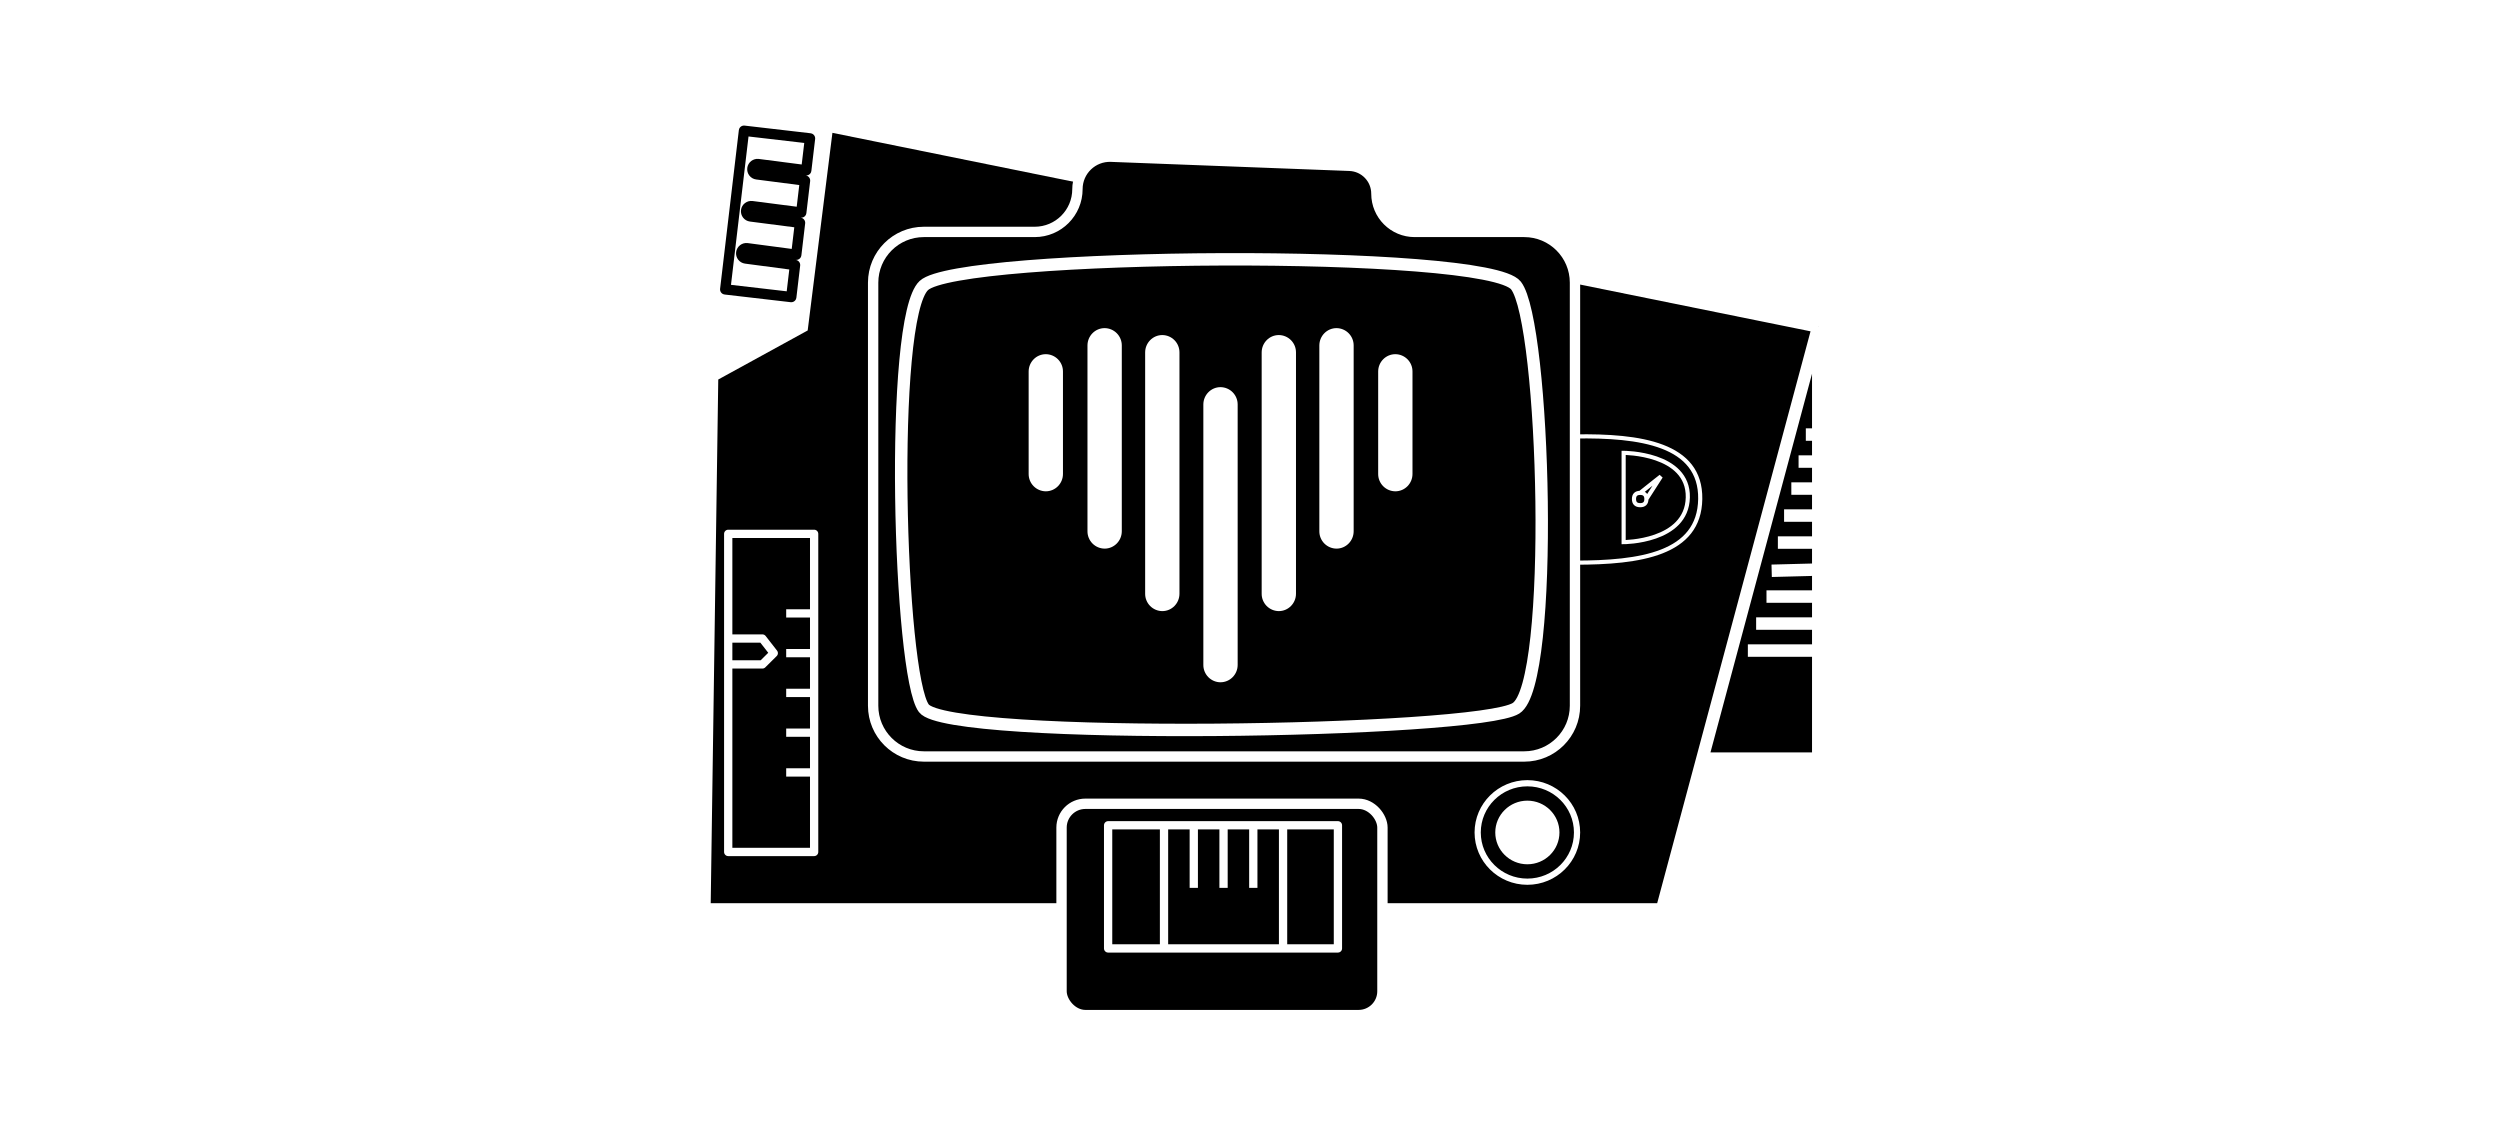 <svg width="960" height="440" viewBox="0 0 960 440" fill="none" xmlns="http://www.w3.org/2000/svg">
<path d="M158 118.696C357.907 150.526 603.202 142.734 706.552 167.56C706.552 167.56 795.195 184.898 834.946 167.56C874.696 150.221 894.01 131.287 898.546 142.734C902.918 153.767 871.118 172.42 856.013 178.593C874.298 178.593 938.296 146.753 938.296 167.56C938.296 188.366 851.243 205.784 851.243 205.784C851.243 205.784 936.706 198.691 951.811 215.241C966.719 231.576 838.523 231.792 838.523 231.792C838.523 231.792 921.203 253.465 927.563 271.986C933.935 290.541 827.791 253.465 827.791 253.465C827.791 253.465 810.18 247.554 797.58 253.465C776.523 263.344 832.561 268.44 832.561 290.983C832.561 309.855 739.336 256.561 724.043 245.19L685.087 247.554L158 290.113" stroke="white" stroke-width="3.18"/>
<path d="M288.745 79.163C287.657 79.022 286.658 79.791 286.516 80.879C286.373 81.967 287.14 82.964 288.228 83.104L307.207 85.556L305.758 97.819L286.881 95.321C285.793 95.177 284.793 95.942 284.646 97.03C284.5 98.118 285.264 99.116 286.352 99.26L305.291 101.767L303.837 114.067L278.49 111.123L285.692 50.203L311.038 53.148L309.591 65.392L291.153 63.009C290.065 62.868 289.066 63.637 288.924 64.725C288.781 65.813 289.547 66.81 290.636 66.95L309.124 69.339L307.674 81.608L288.745 79.163Z" fill="white" stroke="black" stroke-width="3.975" stroke-linecap="round" stroke-linejoin="round"/>
<path d="M638.182 349.223H270.493L273.445 144.31L307.935 125.395L317.602 48.159L698.205 125.395V166.87V177.239V187.608V197.976V208.345V218.714V229.083V239.452V249.82V291.296H653.716L638.182 349.223Z" fill="black"/>
<path d="M698.205 125.395L317.602 48.159L307.935 125.395L273.445 144.31L270.493 349.223H638.182L653.716 291.296M698.205 125.395L653.716 291.296M698.205 125.395V166.87M653.716 291.296H698.205V249.82M698.205 208.345H682.702M698.205 208.345V197.976M698.205 208.345V218.714M698.205 166.87H693.435M698.205 166.87V177.239M698.205 187.608H687.87M698.205 187.608V177.239M698.205 187.608V197.976M698.205 177.239H690.652M698.205 197.976H685.087M698.205 249.82H671.175M698.205 249.82V239.452M698.205 229.083H678.33M698.205 229.083V218.714M698.205 229.083V239.452M698.205 218.714L680.317 219.182M698.205 239.452H674.355" stroke="white" stroke-width="4.77"/>
<path d="M604.792 108.533V271.013C604.792 281.77 596.072 290.49 585.314 290.49H354.763C344.006 290.49 335.286 281.77 335.286 271.013V108.533C335.286 97.775 344.001 89.056 354.758 89.056H354.845H354.932H355.019H355.106H355.193H355.28H355.367H355.454H355.541H355.628H355.716H355.803H355.89H355.978H356.065H356.153H356.24H356.327H356.415H356.502H356.59H356.678H356.765H356.853H356.941H357.028H357.116H357.204H357.292H357.379H357.467H357.555H357.643H357.731H357.819H357.907H357.995H358.083H358.171H358.259H358.347H358.435H358.523H358.611H358.7H358.788H358.876H358.964H359.053H359.141H359.229H359.318H359.406H359.494H359.583H359.671H359.759H359.848H359.936H360.025H360.113H360.202H360.29H360.379H360.467H360.556H360.645H360.733H360.822H360.91H360.999H361.088H361.176H361.265H361.354H361.443H361.531H361.62H361.709H361.798H361.886H361.975H362.064H362.153H362.242H362.33H362.419H362.508H362.597H362.686H362.775H362.864H362.953H363.042H363.13H363.219H363.308H363.397H363.486H363.575H363.664H363.753H363.842H363.931H364.02H364.109H364.198H364.287H364.376H364.465H364.554H364.643H364.732H364.821H364.91H364.999H365.088H365.177H365.266H365.355H365.444H365.533H365.622H365.711H365.8H365.889H365.978H366.067H366.156H366.245H366.334H366.423H366.512H366.601H366.69H366.779H366.868H366.957H367.046H367.135H367.224H367.313H367.402H367.49H367.579H367.668H367.757H367.846H367.935H368.024H368.113H368.202H368.29H368.379H368.468H368.557H368.646H368.735H368.823H368.912H369.001H369.09H369.178H369.267H369.356H369.445H369.533H369.622H369.711H369.799H369.888H369.977H370.065H370.154H370.242H370.331H370.419H370.508H370.597H370.685H370.773H370.862H370.95H371.039H371.127H371.216H371.304H371.392H371.481H371.569H371.657H371.745H371.834H371.922H372.01H372.098H372.186H372.275H372.363H372.451H372.539H372.627H372.715H372.803H372.891H372.979H373.067H373.155H373.243H373.33H373.418H373.506H373.594H373.682H373.769H373.857H373.945H374.032H374.12H374.207H374.295H374.382H374.47H374.557H374.645H374.732H374.819H374.907H374.994H375.081H375.169H375.256H375.343H375.43H375.517H375.604H375.691H375.778H375.865H375.952H376.039H376.126H376.213H376.3H376.386H376.473H376.56H376.646H376.733H376.82H376.906H376.993H377.079H377.165H377.252H377.338H377.424H377.511H377.597H377.683H377.769H377.855H377.941H378.027H378.113H378.199H378.285H378.371H378.457H378.543H378.628H378.714H378.8H378.885H378.971H379.056H379.142H379.227H379.312H379.398H379.483H379.568H379.653H379.738H379.823H379.908H379.993H380.078H380.163H380.248H380.333H380.418H380.502H380.587H380.671H380.756H380.84H380.925H381.009H381.094H381.178H381.262H381.346H381.43H381.514H381.598H381.682H381.766H381.85H381.934H382.018H382.101H382.185H382.268H382.352H382.435H382.519H382.602H382.685H382.769H382.852H382.935H383.018H383.101H383.184H383.267H383.349H383.432H383.515H383.597H383.68H383.763H383.845H383.927H384.01H384.092H384.174H384.256H384.338H384.42H384.502H384.584H384.666H384.748H384.829H384.911H384.992H385.074H385.155H385.237H385.318H385.399H385.48H385.561H385.642H385.723H385.804H385.885H385.966H386.046H386.127H386.207H386.288H386.368H386.448H386.529H386.609H386.689H386.769H386.849H386.929H387.009H387.088H387.168H387.248H387.327H387.407H387.486H387.565H387.644H387.723H387.803H387.882H387.96H388.039H388.118H388.197H388.275H388.354H388.432H388.511H388.589H388.667H388.745H388.823H388.901H388.979H389.057H389.135H389.212H389.29H389.367H389.445H389.522H389.599H389.676H389.753H389.83H389.907H389.984H390.061H390.137H390.214H390.29H390.367H390.443H390.519H390.595H390.671H390.747H390.823H390.899H390.975H391.05H391.126H391.201H391.277H391.352H391.427H391.502H391.577H391.652H391.727H391.801H391.876H391.95H392.025H392.099H392.173H392.248H392.322H392.396H392.469H392.543H392.617H392.69H392.764H392.837H392.911H392.984H393.057H393.13H393.203H393.276H393.348H393.421H393.494H393.566H393.638H393.711H393.783H393.855H393.927H393.998H394.07H394.142H394.213H394.285H394.356H394.427H394.498H394.569H394.64H394.711H394.782H394.853H394.923H394.993H395.064H395.134H395.204H395.274H395.344H395.414H395.483H395.553H395.622H395.692H395.761H395.83H395.899H395.968H396.037H396.105H396.174H396.243H396.311H396.379H396.447H396.515H396.583H396.651H396.719H396.786H396.854H396.921H396.988H397.056H397.123H397.19H397.256H397.323C406.402 89.056 413.738 81.695 413.738 72.623C413.738 65.556 419.609 59.905 426.67 60.174L518.238 63.667C523.99 63.887 528.54 68.614 528.54 74.37C528.54 82.481 535.115 89.056 543.225 89.056H585.314C596.072 89.056 604.792 97.776 604.792 108.533Z" fill="black" stroke="white" stroke-width="3.975"/>
<path d="M582.134 109.632C571.004 95.446 368.278 97.022 354.763 109.632C341.248 122.242 345.223 259.376 354.763 271.986C364.303 284.596 567.029 281.444 582.134 271.986C597.239 262.529 593.264 123.819 582.134 109.632Z" stroke="white" stroke-width="4.77"/>
<rect x="407.631" y="308.651" width="123.226" height="81.143" rx="9.143" fill="black" stroke="white" stroke-width="3.975"/>
<g filter="url(#filter0_d)">
<path d="M632.22 188.445C632.22 190.021 631.425 190.809 629.835 190.809C628.245 190.809 627.45 190.021 627.45 188.445C627.45 186.869 628.245 186.081 629.835 186.081M632.22 188.445C632.22 186.869 631.425 186.081 629.835 186.081M632.22 188.445L637.785 179.776C637.785 179.776 634.802 182.08 629.835 186.081M604.792 164.407V212.877C629.835 212.877 652.572 209.567 652.89 188.445C653.208 167.323 629.835 164.013 604.792 164.407ZM623.475 204.996C623.475 204.996 647.722 204.996 648.12 187.854C648.517 170.712 623.475 170.712 623.475 170.712V188.642V204.996Z" stroke="white" stroke-width="1.59"/>
</g>
<path d="M605.587 319.668C605.587 330.099 597.054 338.573 586.507 338.573C575.96 338.573 567.427 330.099 567.427 319.668C567.427 309.237 575.96 300.763 586.507 300.763C597.054 300.763 605.587 309.237 605.587 319.668Z" stroke="white" stroke-width="2.385"/>
<ellipse cx="586.507" cy="319.668" rx="12.323" ry="12.216" fill="white"/>
<path d="M671.572 312.969L670.38 307.058L671.572 303.511L657.66 300.753L656.865 303.511L654.48 302.723L644.542 339.371L646.132 340.159L645.337 343.706L658.852 346.858L660.442 342.524L664.815 339.371M671.572 312.969L656.865 309.816M671.572 312.969L668.194 326.17M664.815 339.371L650.505 335.825M664.815 339.371L668.194 326.17M668.194 326.17L653.685 322.821" stroke="white" stroke-width="3.18" stroke-linejoin="round"/>
<path d="M446.984 316.91H425.519V364.197H446.984M446.984 316.91V364.197M446.984 316.91H458.412M446.984 364.197H492.697M492.697 316.91H513.764V364.197H492.697M492.697 316.91V364.197M492.697 316.91H481.268M469.84 316.91V340.947M469.84 316.91H481.268M469.84 316.91H458.412M481.268 316.91V340.947M458.412 316.91V340.947M312.628 266.075H301.896M312.628 266.075V250.806M312.628 266.075V281.345M312.628 235.536V204.996H279.636V245.19M312.628 235.536H301.896M312.628 235.536V250.806M312.628 250.806H301.896M312.628 296.615V327.155H279.636V255.14M312.628 296.615H301.896M312.628 296.615V281.345M312.628 281.345H301.896M279.636 255.14H292.753L297.126 250.806L292.753 245.19H279.636M279.636 255.14V245.19" stroke="white" stroke-width="3.18" stroke-linejoin="round"/>
<path d="M468.668 262C466.91 261.987 465.229 261.276 463.995 260.024C462.76 258.772 462.073 257.082 462.084 255.323V155.342C462.084 151.661 465.037 148.665 468.668 148.665C470.427 148.676 472.109 149.385 473.345 150.635C474.581 151.885 475.27 153.575 475.261 155.333V255.323C475.261 259.005 472.308 261.992 468.668 261.992V262ZM491.066 234.666C489.308 234.653 487.627 233.942 486.392 232.69C485.158 231.438 484.47 229.748 484.481 227.99V135.337C484.481 131.656 487.427 128.661 491.066 128.661C491.937 128.666 492.799 128.843 493.602 129.182C494.405 129.52 495.133 130.013 495.745 130.633C496.358 131.253 496.842 131.988 497.17 132.795C497.498 133.602 497.664 134.466 497.659 135.337V227.99C497.659 231.671 494.706 234.666 491.066 234.666Z" fill="white"/>
<path d="M513.221 210.671C512.35 210.665 511.488 210.488 510.685 210.15C509.882 209.811 509.154 209.318 508.542 208.698C507.929 208.078 507.445 207.343 507.117 206.536C506.789 205.729 506.622 204.865 506.628 203.994V132.668C506.628 128.987 509.581 126 513.221 126C514.978 126.013 516.657 126.723 517.892 127.973C519.126 129.223 519.814 130.911 519.805 132.668V203.994C519.805 207.675 516.86 210.671 513.221 210.671ZM535.811 188.666C534.053 188.655 532.371 187.947 531.135 186.696C529.898 185.446 529.209 183.756 529.218 181.998V142.666C529.218 138.985 532.171 136.007 535.811 136.007C536.681 136.011 537.541 136.187 538.343 136.524C539.145 136.861 539.872 137.353 540.484 137.971C541.095 138.59 541.579 139.323 541.907 140.129C542.235 140.934 542.401 141.797 542.395 142.666V181.998C542.395 185.679 539.45 188.666 535.811 188.666Z" fill="white"/>
<path d="M446.33 234.666C445.458 234.661 444.597 234.484 443.794 234.145C442.991 233.807 442.262 233.313 441.65 232.693C441.038 232.073 440.554 231.339 440.226 230.532C439.897 229.725 439.731 228.861 439.737 227.99V135.337C439.737 131.656 442.69 128.661 446.33 128.661C448.088 128.674 449.769 129.384 451.003 130.636C452.238 131.888 452.925 133.579 452.914 135.337V227.99C452.914 231.671 449.969 234.666 446.33 234.666Z" fill="white"/>
<path d="M424.175 210.671C422.416 210.657 420.735 209.947 419.501 208.695C418.266 207.443 417.579 205.752 417.59 203.994V132.668C417.59 128.987 420.543 126 424.175 126C425.933 126.011 427.615 126.72 428.851 127.97C430.087 129.22 430.776 130.91 430.768 132.668V203.994C430.768 207.675 427.814 210.671 424.175 210.671ZM401.585 188.666C399.828 188.653 398.148 187.944 396.914 186.693C395.679 185.443 394.991 183.755 395 181.998V142.666C395 138.985 397.954 136.007 401.585 136.007C402.455 136.011 403.316 136.187 404.118 136.524C404.92 136.861 405.648 137.353 406.26 137.971C406.873 138.589 407.357 139.322 407.686 140.128C408.015 140.934 408.182 141.796 408.178 142.666V181.998C408.178 185.679 405.224 188.666 401.585 188.666" fill="white"/>
<defs>
<filter id="filter0_d" x="600.817" y="163.583" width="56.051" height="56.449" filterUnits="userSpaceOnUse" color-interpolation-filters="sRGB">
<feFlood flood-opacity="0" result="BackgroundImageFix"/>
<feColorMatrix in="SourceAlpha" type="matrix" values="0 0 0 0 0 0 0 0 0 0 0 0 0 0 0 0 0 0 127 0"/>
<feOffset dy="3.18"/>
<feGaussianBlur stdDeviation="1.59"/>
<feColorMatrix type="matrix" values="0 0 0 0 0 0 0 0 0 0 0 0 0 0 0 0 0 0 0.25 0"/>
<feBlend mode="normal" in2="BackgroundImageFix" result="effect1_dropShadow"/>
<feBlend mode="normal" in="SourceGraphic" in2="effect1_dropShadow" result="shape"/>
</filter>
</defs>
</svg>
